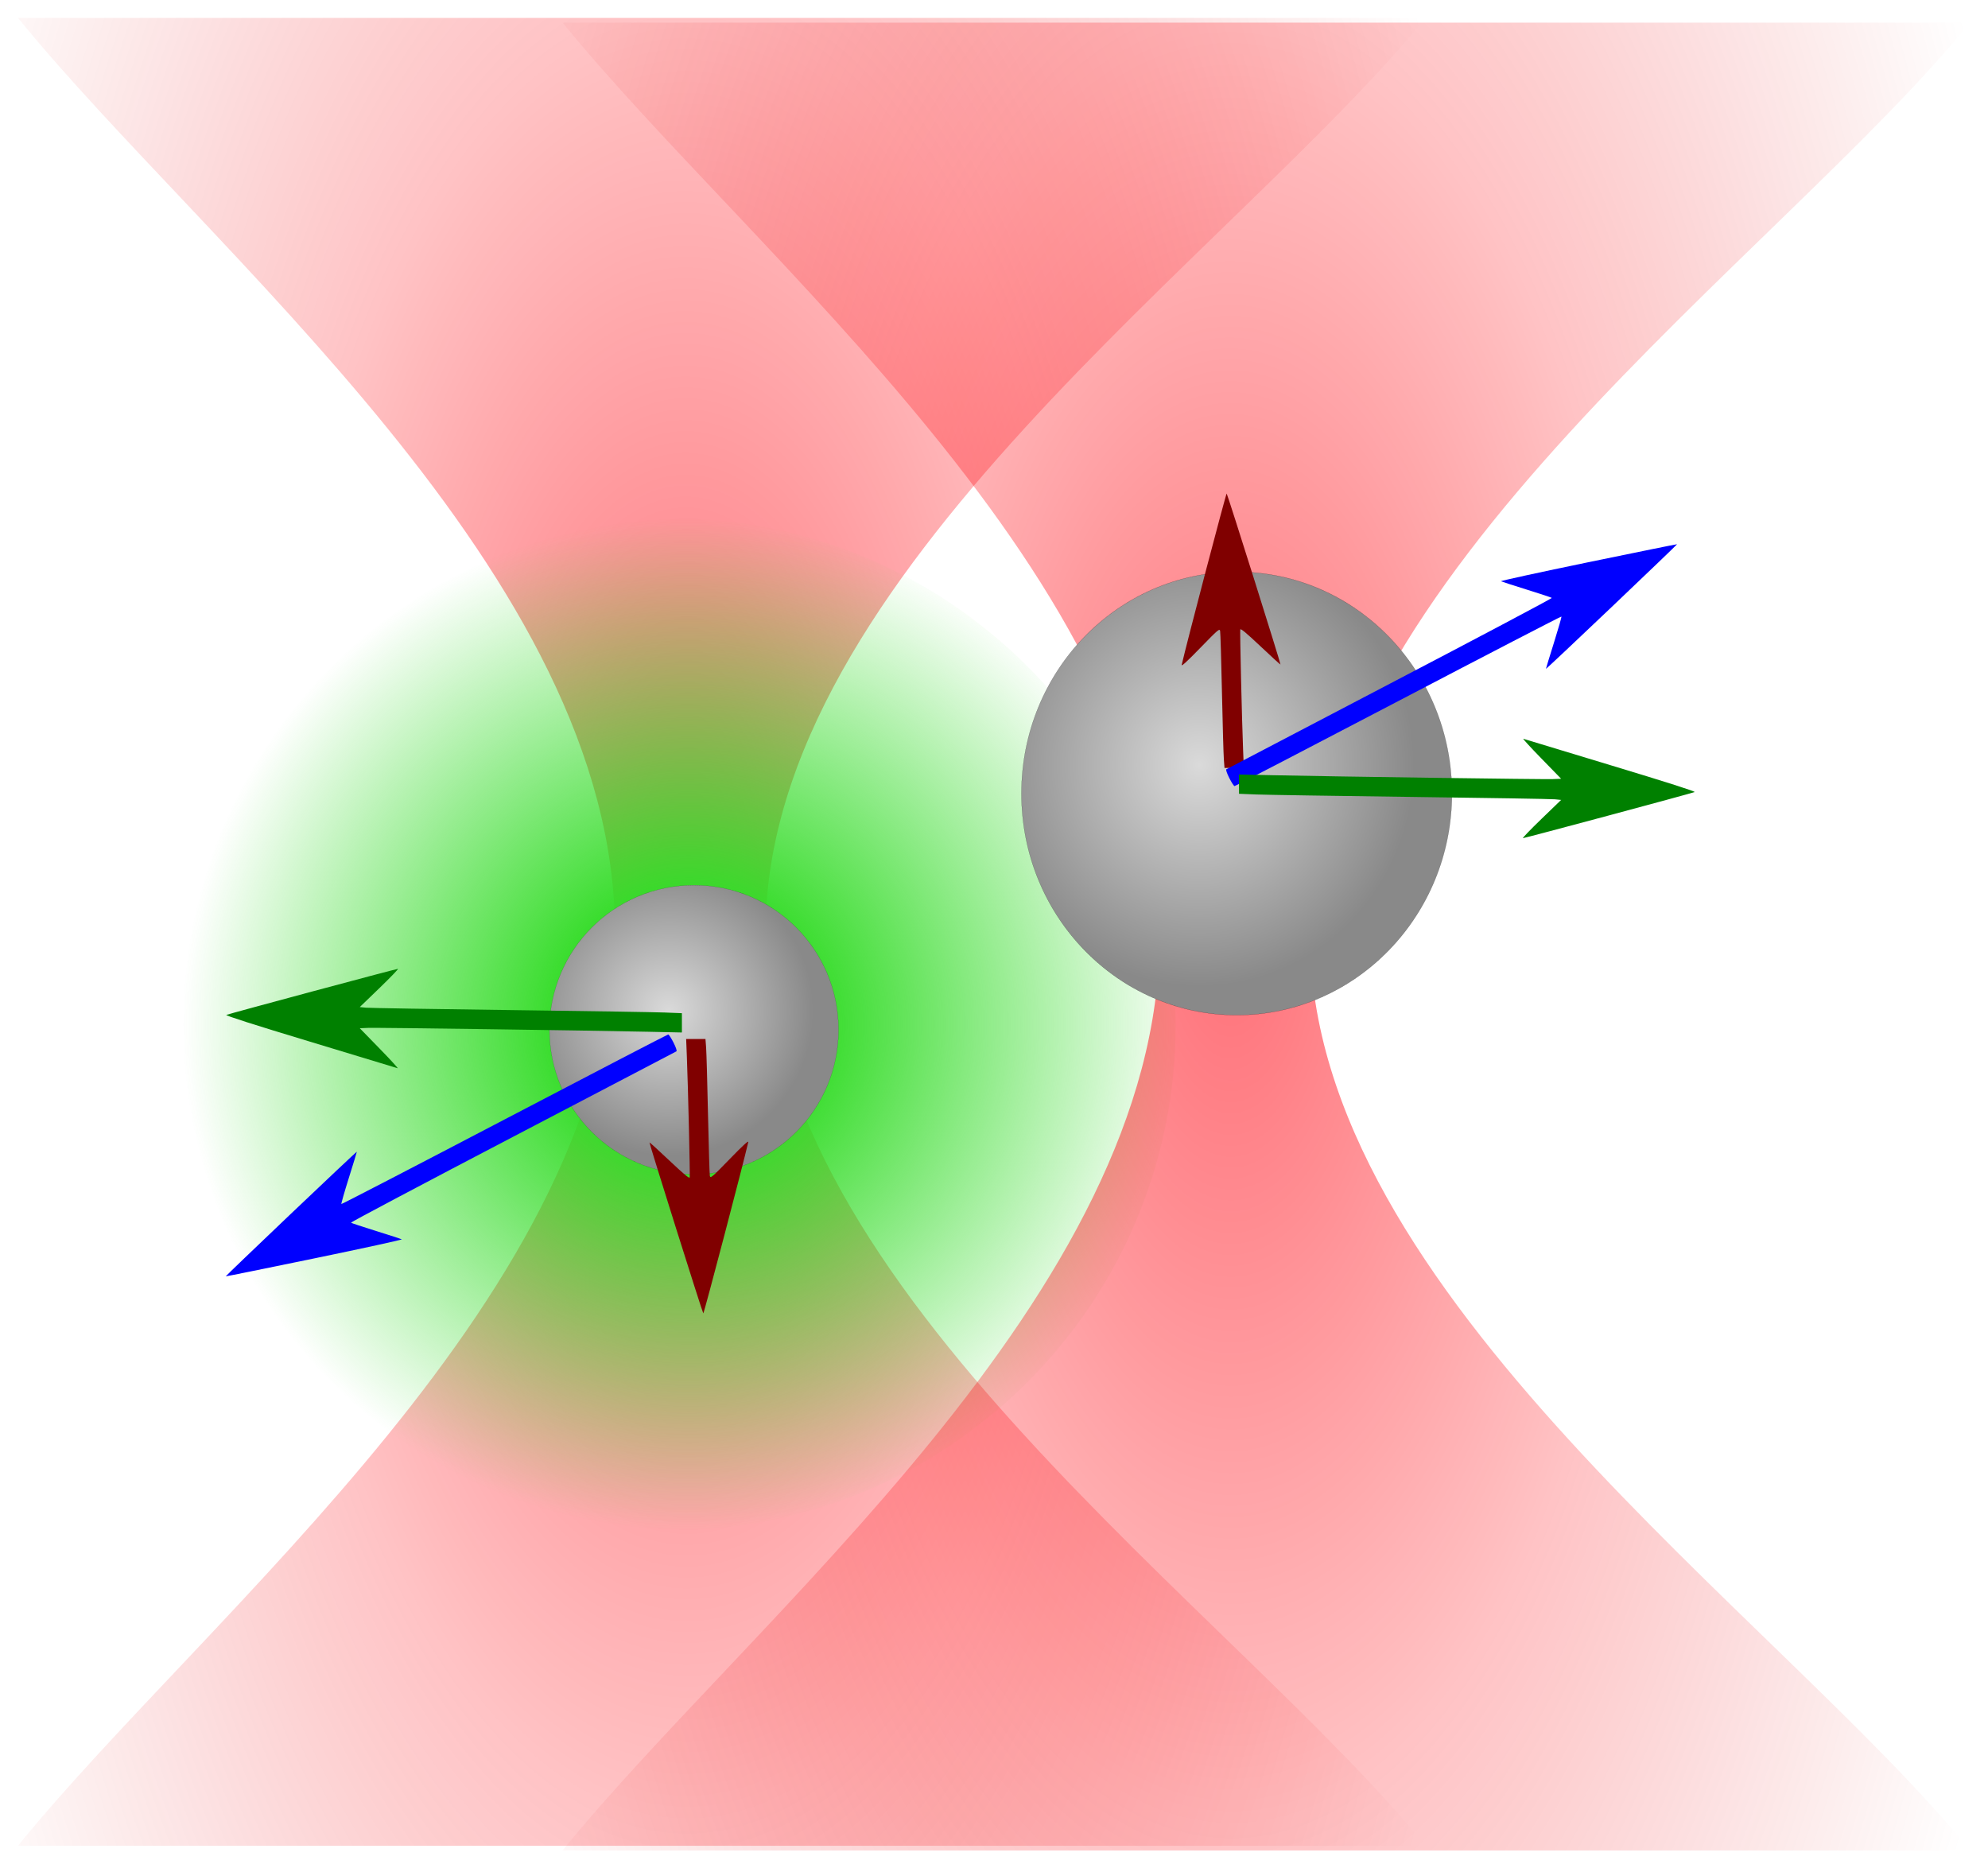 <?xml version="1.0" encoding="UTF-8" standalone="no"?>
<!-- Created with Inkscape (http://www.inkscape.org/) -->

<svg
   xmlns:dc="http://purl.org/dc/elements/1.1/"
   xmlns:cc="http://creativecommons.org/ns#"
   xmlns:rdf="http://www.w3.org/1999/02/22-rdf-syntax-ns#"
   xmlns:svg="http://www.w3.org/2000/svg"
   xmlns="http://www.w3.org/2000/svg"
   xmlns:xlink="http://www.w3.org/1999/xlink"
   xmlns:sodipodi="http://sodipodi.sourceforge.net/DTD/sodipodi-0.dtd"
   xmlns:inkscape="http://www.inkscape.org/namespaces/inkscape"
   width="886.504"
   height="833.129"
   id="svg2"
   version="1.1"
   inkscape:version="0.48.2 r9819"
   sodipodi:docname="otm.svg"
   inkscape:export-filename="/Users/matthiasbussonnier/dissertation/figs/ot1.png"
   inkscape:export-xdpi="300"
   inkscape:export-ydpi="300">
  <defs
     id="defs4">
    <marker
       inkscape:stockid="Arrow1Mstart"
       orient="auto"
       refY="0"
       refX="0"
       id="Arrow1Mstart"
       style="overflow:visible">
      <path
         id="path4031"
         d="M 0,0 5,-5 -12.5,0 5,5 0,0 z"
         style="fill-rule:evenodd;stroke:#000000;stroke-width:1pt;marker-start:none"
         transform="matrix(0.4,0,0,0.4,4,0)"
         inkscape:connector-curvature="0" />
    </marker>
    <linearGradient
       id="linearGradient4010">
      <stop
         style="stop-color:#35dc29;stop-opacity:1;"
         offset="0"
         id="stop4012" />
      <stop
         id="stop4018"
         offset="0.272"
         style="stop-color:#35dc29;stop-opacity:0.975;" />
      <stop
         style="stop-color:#35dc29;stop-opacity:0;"
         offset="1"
         id="stop4014" />
    </linearGradient>
    <linearGradient
       id="linearGradient4263">
      <stop
         style="stop-color:#ff000e;stop-opacity:1;"
         offset="0"
         id="stop4265" />
      <stop
         id="stop4271"
         offset="0.491"
         style="stop-color:#ff0008;stop-opacity:0.424;" />
      <stop
         style="stop-color:#d40003;stop-opacity:0;"
         offset="1"
         id="stop4267" />
    </linearGradient>
    <marker
       inkscape:stockid="Arrow1Mend"
       orient="auto"
       refY="0"
       refX="0"
       id="Arrow1Mend"
       style="overflow:visible">
      <path
         id="path3779"
         d="M 0,0 5,-5 -12.5,0 5,5 0,0 z"
         style="fill-rule:evenodd;stroke:#000000;stroke-width:1pt;marker-start:none"
         transform="matrix(-0.4,0,0,-0.4,-4,0)"
         inkscape:connector-curvature="0" />
    </marker>
    <linearGradient
       id="linearGradient3755">
      <stop
         style="stop-color:#dadada;stop-opacity:1;"
         offset="0"
         id="stop3757" />
      <stop
         style="stop-color:#898989;stop-opacity:1;"
         offset="1"
         id="stop3759" />
    </linearGradient>
    <marker
       inkscape:stockid="Arrow1Mend"
       orient="auto"
       refY="0"
       refX="0"
       id="Arrow1Mend-8"
       style="overflow:visible">
      <path
         inkscape:connector-curvature="0"
         id="path3779-4"
         d="M 0,0 5,-5 -12.5,0 5,5 0,0 z"
         style="fill-rule:evenodd;stroke:#000000;stroke-width:1pt;marker-start:none"
         transform="matrix(-0.4,0,0,-0.4,-4,0)" />
    </marker>
    <radialGradient
       inkscape:collect="always"
       xlink:href="#linearGradient4263"
       id="radialGradient4269"
       cx="-1269.555"
       cy="160.573"
       fx="-1269.555"
       fy="160.573"
       r="799.538"
       gradientTransform="matrix(1.199,-0.006,0.007,1.4,954.416,-1806.923)"
       gradientUnits="userSpaceOnUse" />
    <radialGradient
       inkscape:collect="always"
       xlink:href="#linearGradient4263"
       id="radialGradient5940"
       gradientUnits="userSpaceOnUse"
       gradientTransform="matrix(0.471,-0.004,0.003,1.021,-4922.823,312.841)"
       cx="-1269.555"
       cy="160.573"
       fx="-1269.555"
       fy="160.573"
       r="799.538" />
    <radialGradient
       inkscape:collect="always"
       xlink:href="#linearGradient3755"
       id="radialGradient6238"
       gradientUnits="userSpaceOnUse"
       cx="13.635"
       cy="178.499"
       fx="13.635"
       fy="178.499"
       r="397.243" />
    <radialGradient
       inkscape:collect="always"
       xlink:href="#linearGradient3755"
       id="radialGradient3190"
       gradientUnits="userSpaceOnUse"
       cx="13.635"
       cy="178.499"
       fx="13.635"
       fy="178.499"
       r="397.243" />
    <radialGradient
       inkscape:collect="always"
       xlink:href="#linearGradient4263"
       id="radialGradient3224"
       gradientUnits="userSpaceOnUse"
       gradientTransform="matrix(0.471,-0.004,0.003,1.021,-4679.966,314.926)"
       cx="-1269.555"
       cy="160.573"
       fx="-1269.555"
       fy="160.573"
       r="799.538" />
    <radialGradient
       inkscape:collect="always"
       xlink:href="#linearGradient3755"
       id="radialGradient3226"
       gradientUnits="userSpaceOnUse"
       cx="13.635"
       cy="178.499"
       fx="13.635"
       fy="178.499"
       r="397.243" />
    <radialGradient
       inkscape:collect="always"
       xlink:href="#linearGradient4010"
       id="radialGradient4016"
       cx="385.714"
       cy="618.359"
       fx="385.714"
       fy="618.359"
       r="225.714"
       gradientUnits="userSpaceOnUse" />
  </defs>
  <sodipodi:namedview
     id="base"
     pagecolor="#ffffff"
     bordercolor="#666666"
     borderopacity="1.0"
     inkscape:pageopacity="0.0"
     inkscape:pageshadow="2"
     inkscape:zoom="0.49497475"
     inkscape:cx="370.24442"
     inkscape:cy="466.1349"
     inkscape:document-units="px"
     inkscape:current-layer="layer1"
     showgrid="false"
     showguides="true"
     inkscape:guide-bbox="true"
     fit-margin-top="8"
     fit-margin-left="8"
     fit-margin-right="8"
     fit-margin-bottom="8"
     inkscape:window-width="1280"
     inkscape:window-height="756"
     inkscape:window-x="20"
     inkscape:window-y="0"
     inkscape:window-maximized="0" />
  <g
     inkscape:label="Layer 1"
     inkscape:groupmode="layer"
     id="layer1"
     transform="translate(5826.205,-72.942)">
    <path
       sodipodi:nodetypes="csccscc"
       inkscape:connector-curvature="0"
       id="path5938"
       d="m -5818.177,80.942 c 84.767,104.219 266.193,248.318 266.193,407.509 0,159.205 -181.44,303.307 -266.221,407.535 l 627.647,0 c -84.78,-104.228 -294.257,-248.329 -294.257,-407.535 0,-159.192 209.462,-303.29 294.229,-407.509 z"
       style="opacity:0.561;fill:url(#radialGradient5940);fill-opacity:1;stroke:none" />
    <path
       sodipodi:type="arc"
       style="fill:url(#radialGradient4016);fill-opacity:1;stroke:none"
       id="path3228"
       sodipodi:cx="377.14285"
       sodipodi:cy="618.35895"
       sodipodi:rx="225.71428"
       sodipodi:ry="225.71428"
       d="m 602.857,618.359 c 0,124.659 -101.056,225.714 -225.714,225.714 -124.659,0 -225.714,-101.056 -225.714,-225.714 0,-124.659 101.056,-225.714 225.714,-225.714 124.659,0 225.714,101.056 225.714,225.714 z"
       transform="translate(-5904.796,-88.689)" />
    <g
       id="g6230"
       transform="matrix(0.634,0,0,0.634,-4699.806,462.618)">
      <path
         transform="matrix(0.256,0,0,0.256,-1309.748,50.847)"
         d="m 480,229.505 c 0,219.336 -177.807,397.143 -397.143,397.143 -219.336,0 -397.143,-177.807 -397.143,-397.143 0,-219.336 177.807,-397.143 397.143,-397.143 219.336,0 397.143,177.807 397.143,397.143 z"
         sodipodi:ry="397.14285"
         sodipodi:rx="397.14285"
         sodipodi:cy="229.50504"
         sodipodi:cx="82.85714"
         id="path6232"
         style="fill:url(#radialGradient3190);fill-opacity:1;stroke:#000000;stroke-width:0.2;stroke-miterlimit:4;stroke-opacity:1;stroke-dasharray:none"
         sodipodi:type="arc" />
    </g>
    <path
       style="opacity:0.561;fill:url(#radialGradient3224);fill-opacity:1;stroke:none"
       d="m -5575.32,83.027 c 84.767,104.219 266.193,248.318 266.193,407.509 0,159.205 -181.44,303.307 -266.221,407.535 l 627.647,0 c -84.78,-104.228 -294.257,-248.329 -294.257,-407.535 0,-159.193 209.462,-303.29 294.229,-407.509 z"
       id="path3192"
       inkscape:connector-curvature="0"
       sodipodi:nodetypes="csccscc" />
    <g
       transform="matrix(0.944,0,0,0.972,-4058.354,320.236)"
       id="g3194">
      <path
         sodipodi:type="arc"
         style="fill:url(#radialGradient3226);fill-opacity:1;stroke:#000000;stroke-width:0.2;stroke-miterlimit:4;stroke-opacity:1;stroke-dasharray:none"
         id="path3196"
         sodipodi:cx="82.85714"
         sodipodi:cy="229.50504"
         sodipodi:rx="397.14285"
         sodipodi:ry="397.14285"
         d="m 480,229.505 c 0,219.336 -177.807,397.143 -397.143,397.143 -219.336,0 -397.143,-177.807 -397.143,-397.143 0,-219.336 177.807,-397.143 397.143,-397.143 219.336,0 397.143,177.807 397.143,397.143 z"
         transform="matrix(0.256,0,0,0.256,-1309.748,50.847)" />
    </g>
    <path
       style="fill:#800000;fill-opacity:1;stroke:none"
       d="m -5280.458,411.46 c -0.161,-2.153 -0.542,-15.619 -0.845,-29.926 -0.303,-14.306 -0.67,-26.58 -0.816,-27.274 -0.242,-1.154 -1.006,-0.499 -8.843,7.576 -5.912,6.092 -8.489,8.446 -8.291,7.576 2.141,-9.42 19.796,-76.661 20.056,-76.388 0.424,0.446 24.213,76.018 23.998,76.234 -0.082,0.082 -4.109,-3.587 -8.948,-8.154 -6.379,-6.019 -8.851,-8.068 -8.988,-7.448 -0.2,0.903 0.725,40.238 1.264,53.762 l 0.317,7.955 -4.305,0 -4.305,0 -0.293,-3.914 z"
       id="path5408"
       inkscape:connector-curvature="0" />
    <path
       style="fill:#0000ff;fill-opacity:1;stroke:none"
       d="m -5278.032,419.87 c -1.1,-2.185 -1.613,-3.728 -1.302,-3.914 0.283,-0.17 33.129,-17.355 72.991,-38.189 39.862,-20.834 72.322,-38.03 72.132,-38.213 -0.189,-0.183 -5.231,-1.854 -11.203,-3.714 -5.973,-1.86 -11.126,-3.529 -11.453,-3.708 -0.327,-0.179 17.174,-3.995 38.891,-8.48 21.716,-4.484 39.545,-8.099 39.618,-8.031 0.074,0.067 -13.052,12.665 -29.168,27.995 -16.116,15.33 -29.302,27.735 -29.302,27.566 0,-0.169 1.608,-5.425 3.573,-11.681 1.965,-6.256 3.461,-11.486 3.323,-11.624 -0.137,-0.137 -32.864,16.816 -72.725,37.675 -39.861,20.858 -72.719,37.925 -73.017,37.925 -0.298,0 -1.359,-1.623 -2.358,-3.606 z"
       id="path5410"
       inkscape:connector-curvature="0" />
    <path
       style="fill:#008000;fill-opacity:1;stroke:none"
       d="m -5138.869,438.148 8.818,-8.512 -2.757,-0.277 c -1.516,-0.152 -30.372,-0.63 -64.124,-1.063 -33.752,-0.432 -64.833,-0.922 -69.069,-1.089 l -7.702,-0.303 0,-4.304 0,-4.304 15.026,0.326 c 27.528,0.597 121.037,1.893 124.854,1.73 l 3.761,-0.161 -8.812,-9.044 c -4.847,-4.974 -8.471,-8.926 -8.055,-8.783 0.417,0.144 17.971,5.464 39.009,11.822 25.331,7.656 37.956,11.69 37.376,11.943 -1.296,0.566 -75.839,20.583 -76.542,20.554 -0.33,-0.014 3.368,-3.855 8.217,-8.537 z"
       id="path5412"
       inkscape:connector-curvature="0" />
    <g
       id="g5420"
       transform="matrix(-1,0,0,-1,-11038.26,1032.572)">
      <path
         style="fill:#800000;fill-opacity:1;stroke:none"
         d="m -5526.935,492.415 c -0.161,-2.153 -0.542,-15.619 -0.845,-29.926 -0.303,-14.306 -0.67,-26.58 -0.816,-27.274 -0.242,-1.154 -1.006,-0.499 -8.843,7.576 -5.912,6.092 -8.489,8.446 -8.291,7.576 2.141,-9.42 19.796,-76.661 20.056,-76.388 0.424,0.446 24.213,76.018 23.998,76.234 -0.082,0.082 -4.109,-3.587 -8.948,-8.154 -6.378,-6.019 -8.851,-8.068 -8.988,-7.448 -0.2,0.903 0.725,40.238 1.264,53.762 l 0.317,7.955 -4.305,0 -4.305,0 -0.293,-3.914 z"
         id="path5414"
         inkscape:connector-curvature="0" />
      <path
         style="fill:#0000ff;fill-opacity:1;stroke:none"
         d="m -5512.387,494.743 c -1.1,-2.185 -1.613,-3.728 -1.302,-3.914 0.283,-0.17 33.129,-17.355 72.991,-38.189 39.862,-20.834 72.322,-38.03 72.132,-38.213 -0.189,-0.183 -5.231,-1.854 -11.203,-3.714 -5.973,-1.86 -11.126,-3.529 -11.453,-3.708 -0.327,-0.179 17.174,-3.995 38.891,-8.48 21.716,-4.484 39.545,-8.099 39.618,-8.031 0.074,0.067 -13.052,12.665 -29.168,27.995 -16.116,15.33 -29.302,27.735 -29.302,27.566 0,-0.169 1.608,-5.425 3.573,-11.681 1.965,-6.256 3.461,-11.486 3.323,-11.624 -0.137,-0.137 -32.864,16.816 -72.725,37.675 -39.861,20.858 -72.719,37.925 -73.018,37.925 -0.298,0 -1.359,-1.623 -2.358,-3.606 z"
         id="path5416"
         inkscape:connector-curvature="0" />
      <path
         style="fill:#008000;fill-opacity:1;stroke:none"
         d="m -5381.305,519.082 8.818,-8.512 -2.757,-0.277 c -1.516,-0.152 -30.372,-0.63 -64.124,-1.063 -33.752,-0.432 -64.833,-0.922 -69.069,-1.089 l -7.702,-0.303 0,-4.304 0,-4.304 15.026,0.326 c 27.528,0.597 121.037,1.893 124.853,1.73 l 3.761,-0.161 -8.812,-9.044 c -4.847,-4.974 -8.471,-8.926 -8.055,-8.783 0.417,0.144 17.971,5.464 39.009,11.822 25.331,7.656 37.956,11.69 37.376,11.943 -1.296,0.566 -75.839,20.583 -76.542,20.554 -0.33,-0.014 3.368,-3.855 8.217,-8.537 z"
         id="path5418"
         inkscape:connector-curvature="0" />
    </g>
  </g>
</svg>
